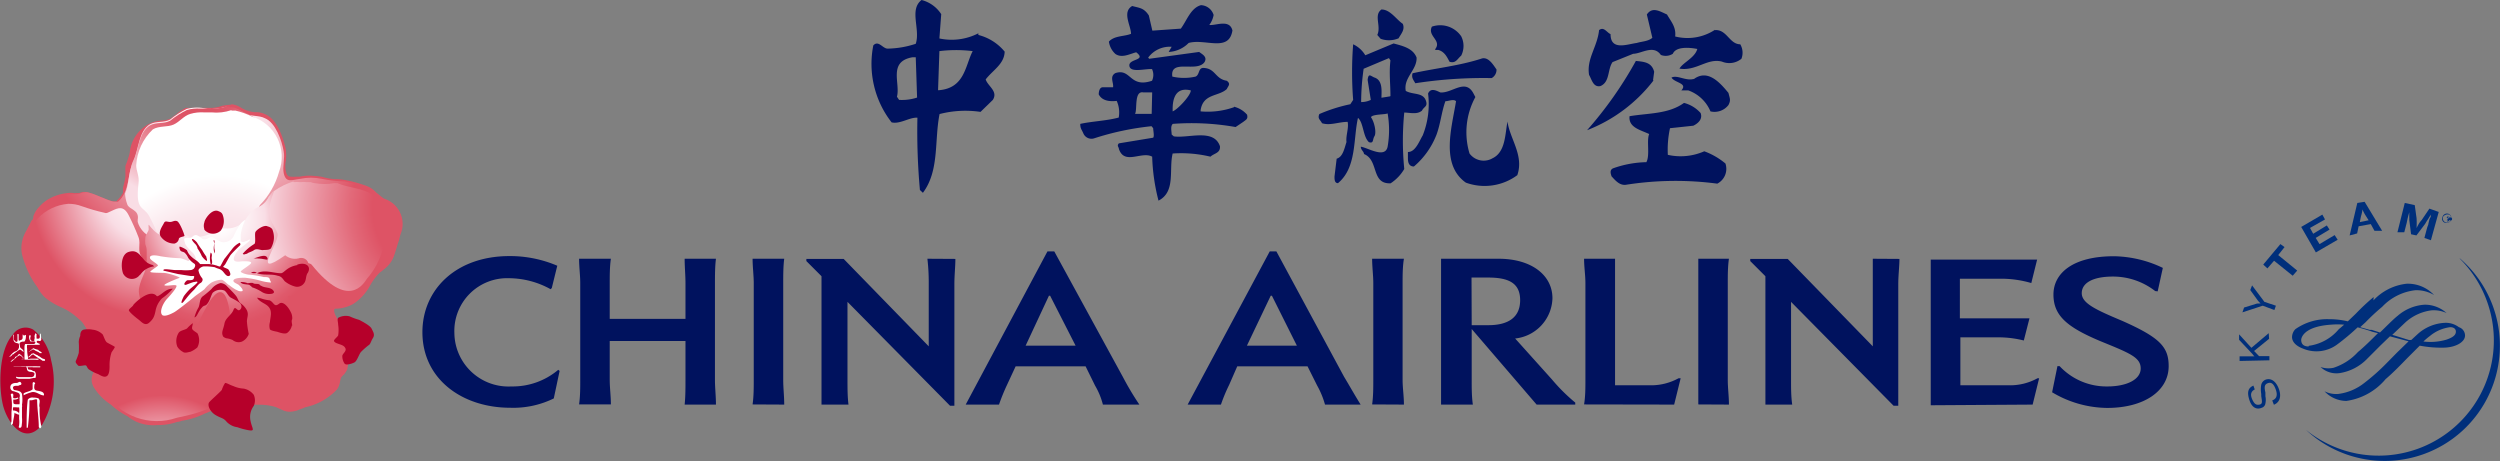 <svg xmlns="http://www.w3.org/2000/svg" xmlns:xlink="http://www.w3.org/1999/xlink" viewBox="0 0 150.15 27.7"><rect x="0" y="0" width="150.15" height="27.7" fill="#808080" stroke="none"/><defs><style>.cls-1{fill:none;}.cls-2{fill:#002f7b;}.cls-3{fill:#b6002a;}.cls-4{fill:#fff;}.cls-5{fill:#00125e;}.cls-6{fill:#de5365;}.cls-7{clip-path:url(#clip-path);}.cls-8{fill:url(#未命名漸層);}.cls-9{clip-path:url(#clip-path-2);}.cls-10{fill:url(#未命名漸層_2);}.cls-11{clip-path:url(#clip-path-3);}.cls-12{fill:url(#未命名漸層_3);}.cls-13{clip-path:url(#clip-path-4);}.cls-14{fill:url(#未命名漸層_4);}.cls-15{clip-path:url(#clip-path-5);}.cls-16{fill:url(#未命名漸層_5);}.cls-17{clip-path:url(#clip-path-6);}.cls-18{fill:url(#未命名漸層_6);}.cls-19{clip-path:url(#clip-path-7);}.cls-20{fill:url(#未命名漸層_7);}</style><clipPath id="clip-path"><path class="cls-1" d="M13.59,6.41a3.18,3.18,0,0,1-1.14.13,2.46,2.46,0,0,0-1.23,0,5.18,5.18,0,0,0-1,.64c-.39.21-.82.07-1.21.28-.7.42-.67,1.51-1,2.17s-.21,1.9-.92,2.48a.24.24,0,0,1-.1,0H6.87c-.32,0-1.28-.55-1.71-.57-.22,0-.33.1-.54.12H4.09a2.71,2.71,0,0,0-.9.29,2.23,2.23,0,0,0-.73.55,2,2,0,0,0-.41.76c-.35.74-.71,1.06-.56,1.93a6.3,6.3,0,0,0,1.09,2.18c.49.76,1.49.85,2.18,1.5.24.26.54.54.75.8s.84.86.87,1.08A5.11,5.11,0,0,1,6,22.09c-.21.48-.45.61-.16,1.16s1.29,1.09,1.84,1.57c.75.66,1.86.4,2.78.26A4,4,0,0,0,13,24c.4-.38.56-.77,1.2-.58.47.16.65.52,1.17.58a7.77,7.77,0,0,1,1.35.22c.51.22.63.38,1.19.18s1.85-.54,2.31-1.23c.16-.19.14-.47.24-.64a4.47,4.47,0,0,1,.36-.49,3.42,3.42,0,0,0,0-1.4c-.07-.2-.31-.3-.37-.45s0-.46-.07-.67c-.2-.51-.68-1-.33-1.24a3,3,0,0,0,1.14-.25c.74-.42,1-1.31,1.56-1.85.37-.33.65-.46.82-1s.26-.87.4-1.31a1.57,1.57,0,0,0,.06-.28v-.62A1.74,1.74,0,0,0,23,12c-.42-.23-.64-.57-1-.75a11.88,11.88,0,0,0-1.3-.35,8.69,8.69,0,0,1-1.38-.16,3.06,3.06,0,0,0-1.28,0c-.49.05-.86.29-1-.34-.08-.4.08-.9,0-1.3-.11-.66-.5-1.75-1.13-2-.37-.19-.8-.09-1.21-.28a1.47,1.47,0,0,0-.86-.3h-.25"/></clipPath><radialGradient id="未命名漸層" cx="-102.03" cy="2923.64" r="1" gradientTransform="matrix(10.43, 0, 0, -10.43, 1076.57, 30499.44)" gradientUnits="userSpaceOnUse"><stop offset="0" stop-color="#fff"/><stop offset="0.07" stop-color="#fff"/><stop offset="0.26" stop-color="#fcecf0"/><stop offset="0.38" stop-color="#f9dde5"/><stop offset="0.62" stop-color="#eea7b3"/><stop offset="1" stop-color="#de5365"/></radialGradient><clipPath id="clip-path-2"><path class="cls-1" d="M13.79,6.4h-.2a3,3,0,0,1-1.14.12c-.06,0-.33,0-.42,0a2.27,2.27,0,0,0-.81.09,5.18,5.18,0,0,0-1,.64c-.39.21-.82.07-1.21.28-.7.42-.67,1.51-1,2.17S7.78,11,7.51,11.62a2.15,2.15,0,0,0,.13.64c.09.34.75.31.63.94l0,.13c.52,1.72,3.61,1.29,4.49.6.44-.33,1.3-.6,1.66-1s1.27-.71,1.52-1.1a4.48,4.48,0,0,0,.83-2.08,3.4,3.4,0,0,0-2.09-3c-.39-.18-.52-.31-.84-.31h-.08"/></clipPath><radialGradient id="未命名漸層_2" cx="-102.03" cy="2923.64" r="1" gradientTransform="matrix(8.01, 0, 0, -8.01, 829.02, 23423.78)" gradientUnits="userSpaceOnUse"><stop offset="0" stop-color="#de5365"/><stop offset="0.21" stop-color="#de5365"/><stop offset="0.3" stop-color="#e05b6d"/><stop offset="0.43" stop-color="#e47281"/><stop offset="0.6" stop-color="#eb96a3"/><stop offset="0.8" stop-color="#f5c8d2"/><stop offset="0.87" stop-color="#f9dde5"/><stop offset="1" stop-color="#f9dde5"/></radialGradient><clipPath id="clip-path-3"><path class="cls-1" d="M13.88,6.62a2.78,2.78,0,0,1-1.17.13h-.45a2.41,2.41,0,0,0-.83.09c-.4.12-.63.47-1,.64s-.86.06-1.25.29a3.22,3.22,0,0,0-1,2.16c0,.33.2.67.14,1.07-.2,1.73.3,1.33.65,2,.71,1.31.63,1.69.29,1.63.38.44.73,1,.45,1.41A4.88,4.88,0,0,0,13,15.55a7.84,7.84,0,0,0,1.46-1.16,22.92,22.92,0,0,0,1.15-2.07,4.69,4.69,0,0,0,1.15-2A2.54,2.54,0,0,0,15.13,7a4.16,4.16,0,0,0-1-.36,1.18,1.18,0,0,1-.21,0"/></clipPath><radialGradient id="未命名漸層_3" cx="-102.03" cy="2923.64" r="1" gradientTransform="matrix(8.93, 0, 0, -9.98, 924.28, 29198.62)" gradientUnits="userSpaceOnUse"><stop offset="0" stop-color="#de5365"/><stop offset="0.09" stop-color="#df596a"/><stop offset="0.21" stop-color="#e26a7a"/><stop offset="0.34" stop-color="#e88594"/><stop offset="0.48" stop-color="#efacb7"/><stop offset="0.64" stop-color="#f9dce4"/><stop offset="0.64" stop-color="#f9dde5"/><stop offset="0.79" stop-color="#fbe8ed"/><stop offset="1" stop-color="#fff"/></radialGradient><clipPath id="clip-path-4"><path class="cls-1" d="M12.34,17.44c-.73.17-2,0-2.67.44A3.88,3.88,0,0,0,8.3,19.39c-.65.72-1.38,1.38-1.78,1.95a2.32,2.32,0,0,0-.25,2.16,3.67,3.67,0,0,0,4.35,1.59c1.49-.31,3.31-.75,3.49-2.7a6.21,6.21,0,0,0,.07-2.9c-.24-.66-.3-2.1-1.44-2.1a1.51,1.51,0,0,0-.4.05"/></clipPath><radialGradient id="未命名漸層_4" cx="-102.03" cy="2923.64" r="1" gradientTransform="matrix(5.79, 0, 0, -5.79, 600.48, 16957.36)" gradientUnits="userSpaceOnUse"><stop offset="0" stop-color="#fff"/><stop offset="0.28" stop-color="#fbe9ee"/><stop offset="0.41" stop-color="#f9dde5"/><stop offset="0.57" stop-color="#f1b6c1"/><stop offset="1" stop-color="#de5365"/></radialGradient><clipPath id="clip-path-5"><path class="cls-1" d="M1.49,15a5.2,5.2,0,0,0,.88,2.11c.45.89.87.91,1.67,1.35A3.28,3.28,0,0,1,5.53,20c1,1.88,2.05.13,2.92-.56a2.76,2.76,0,0,0,.84-2.49,3.38,3.38,0,0,0-1-1.68l.27.2c-.36-.34-.08-.79-.24-1.22a13.32,13.32,0,0,0-.58-1.3c-.31-.63-.65-.46-1-.3s-.33.17-.46.13a11.64,11.64,0,0,1-1.38-.4,2.24,2.24,0,0,0-.79-.14A2.84,2.84,0,0,0,1.49,15"/></clipPath><radialGradient id="未命名漸層_5" cx="-102.03" cy="2923.64" r="1" gradientTransform="matrix(7.36, 0, 0, -7.82, 760.12, 22874.14)" gradientUnits="userSpaceOnUse"><stop offset="0" stop-color="#fff"/><stop offset="0.07" stop-color="#fff"/><stop offset="0.29" stop-color="#fcecf0"/><stop offset="0.43" stop-color="#f9dde5"/><stop offset="0.65" stop-color="#eea7b3"/><stop offset="1" stop-color="#de5365"/></radialGradient><clipPath id="clip-path-6"><path class="cls-1" d="M17.62,10.9a3.91,3.91,0,0,0-1.14.56c-.33.26-.53.89-.85,1.11-.77.32-.79.51-1.19,1.18s-.78,1.31-1.12,1.88a4.22,4.22,0,0,0,.06.64c.07.4.49,1,.49,1.31v-.14c.33,1.89,4.18,2.44,3.46,1.53-1.81-2.36,1-3.51,1.39-3.07,2.21,2.74,3.12,1.13,3.32.84A4.42,4.42,0,0,0,23,14.91c.7-3.92-1.49-3.35-2.73-3.91h-.2a3.28,3.28,0,0,1-1.17,0,.65.65,0,0,1-.23-.06l-.22,0a1.67,1.67,0,0,0-.39,0,2,2,0,0,0-.42,0"/></clipPath><radialGradient id="未命名漸層_6" cx="-102.03" cy="2923.64" r="1" gradientTransform="matrix(14.88, 0, 0, -14.88, 1545.22, 43515.95)" gradientUnits="userSpaceOnUse"><stop offset="0" stop-color="#de5365"/><stop offset="0.31" stop-color="#de5365"/><stop offset="0.4" stop-color="#e26979"/><stop offset="0.58" stop-color="#eda0ad"/><stop offset="0.76" stop-color="#f9dde5"/><stop offset="1" stop-color="#f9dde5"/></radialGradient><clipPath id="clip-path-7"><path class="cls-1" d="M17.23,18.66h0a0,0,0,0,0,0,0m-.78-7.22-.3.36a1.27,1.27,0,0,1-.54.59,1.51,1.51,0,0,0-.53.36,3.07,3.07,0,0,0-.39.52,1.46,1.46,0,0,1-1.18.45,1.47,1.47,0,0,1-.31,0,2.5,2.5,0,0,1-1.82.5c-.35-.12-.8-.73-1.14-.7s.19.24-.07.52-.67.06-.93-.2-.29-.35-.31-.34,0,.18,0,.28-.18.3-.2.49a1.66,1.66,0,0,0,0,.41,1,1,0,0,1,.08.44c0,.32,0,.22,0,.57,0,.63-.3.89-.45,1.57s.54,1.08-.34,2.4c-.29.44-1.62,1-1.53,1.57.37-.09.57-.49.85-.75a6.59,6.59,0,0,1,3.39-1.37c1.07,0,0,1.14.34,1.37s-.28.82,0,.66.79-1.67,1-2.07,1.8-4.11,1.85,1.75c0,.55.34.82.19,1.34-.07.27-1.07,1.67.55,1.52.22-1.23-.7-2.1-.22-2.7.24-.29,1.15-.36,1.13-.78,0-.9.4-.88.78-.86s.46,0,.56-.17a2.63,2.63,0,0,1,.28-.49s-.05,0-.06-.14c0-.39.32-.39.15-.78.39.1.5-.3.82-.37a2.17,2.17,0,0,1,.88,0c.53.07.81.95.91.9s-.18-.66-.47-.91a7.67,7.67,0,0,1-.67-.86c-.26-.36-.08-.82-.49-1a.5.5,0,0,0-.34,0,.91.91,0,0,1-.79-.19c-2.12,1.49-.33-.74-.46-1.3-.26-.73-.83-.92-.23-2.49a0,0,0,0,0,0,0h0"/></clipPath><radialGradient id="未命名漸層_7" cx="-102.03" cy="2923.64" r="1" gradientTransform="matrix(7.72, 0, 0, -7.72, 800.75, 22583.51)" gradientUnits="userSpaceOnUse"><stop offset="0" stop-color="#fff"/><stop offset="0.09" stop-color="#fff"/><stop offset="0.28" stop-color="#fbe9ee"/><stop offset="0.37" stop-color="#f9dde5"/><stop offset="0.48" stop-color="#f0b1bd"/><stop offset="0.59" stop-color="#e98997"/><stop offset="0.7" stop-color="#e36b7c"/><stop offset="0.79" stop-color="#df596b"/><stop offset="0.85" stop-color="#de5365"/><stop offset="1" stop-color="#de5365"/></radialGradient></defs><g id="圖層_2" data-name="圖層 2"><g id="圖層_1-2" data-name="圖層 1"><path class="cls-2" d="M147.73,15.53h0a6.92,6.92,0,0,1-9.23,10.29h0a6.92,6.92,0,1,0,9.24-10.3"/><path class="cls-2" d="M135.42,23.39c-.23.12-.28.31-.15.6s.25.35.44.31.15-.19.1-.51l0-.13a1.58,1.58,0,0,1,0-.55.44.44,0,0,1,.27-.31c.3-.1.59.07.77.51s.11.84-.28,1l-.1-.26c.27-.1.34-.32.2-.69s-.3-.41-.48-.34-.21.22-.13.55l0,.12v.11a1,1,0,0,1,0,.43.31.31,0,0,1-.22.26c-.3.13-.59,0-.74-.46s-.09-.73.24-.87Z"/><polygon class="cls-2" points="135.22 20.89 136.26 20.01 136.28 20.35 135.38 21.08 135.68 21.39 136.3 21.39 136.3 21.64 134.51 21.68 134.51 21.4 135.21 21.4 135.29 21.4 135.4 21.4 135.34 21.34 135.28 21.26 134.48 20.41 134.48 20.08 135.22 20.89"/><path class="cls-2" d="M136,18.13l.69.23-.09.26-.7-.26-1.22.4.1-.29.78-.24.08,0a.42.42,0,0,1,.13,0l-.15-.16-.47-.65.11-.28Z"/><polygon class="cls-2" points="137.21 14.84 136.83 15.32 137.97 16.25 137.7 16.56 136.58 15.66 136.18 16.12 135.93 15.89 136.96 14.66 137.21 14.84"/><polygon class="cls-2" points="139.64 13.18 138.74 13.69 138.93 14.04 139.75 13.54 139.91 13.79 139.08 14.29 139.31 14.66 140.22 14.12 140.4 14.4 139.09 15.16 138.21 13.63 139.48 12.89 139.64 13.18"/><path class="cls-2" d="M142.07,12.93a2.35,2.35,0,0,1-.18-.35,2.06,2.06,0,0,1-.09.41l-.07.35.53-.11Zm1,.93-.46,0-.22-.4-.73.13-.09.43-.45.12.46-1.95.44-.07Z"/><path class="cls-2" d="M146,14.43l-.39-.14.14-.53a1.63,1.63,0,0,1,.09-.26,2.31,2.31,0,0,1,.06-.27c0-.05.05-.15.09-.2v-.14a3.68,3.68,0,0,1-.24.39l-.1.17-.52.69-.32-.07-.11-.87a1.18,1.18,0,0,0,0-.16c0-.14,0-.21,0-.29v-.19l0,.19a6.23,6.23,0,0,0-.15.62l-.15.58-.41,0,.44-1.76.6.13.11.79a5.86,5.86,0,0,1,0,.59,3,3,0,0,1,.16-.3,1.81,1.81,0,0,1,.15-.19l.46-.68.56.2Z"/><path class="cls-2" d="M145.94,20.18a2.37,2.37,0,0,1,1.22-.53c.15,0,.34.06.34.27s-.19.35-.57.48a3.39,3.39,0,0,1-1.38.11,4.06,4.06,0,0,1,.39-.33m-7.28.63c-.3,0-.45-.14-.45-.4,0,0,0-.79,1.79-.91a4.56,4.56,0,0,1,.79,0l-.21.18-.11.09a2.84,2.84,0,0,1-1.81,1m3.9-2.93a12.84,12.84,0,0,0-1.07,1l-.48.46a4.83,4.83,0,0,0-1.15-.13,3.31,3.31,0,0,0-2,.6.7.7,0,0,0-.2.47c0,.42.48.63.64.69a2.09,2.09,0,0,0,2.11-.27,13.65,13.65,0,0,0,1.19-1,8.76,8.76,0,0,1,.9.27l.32.08c-.39.39-.8.8-1.2,1.13v0a3.43,3.43,0,0,1-1.47.95,1.44,1.44,0,0,1-.78-.05h0a1.38,1.38,0,0,0,1.14.37,2.93,2.93,0,0,0,1.68-.88l.79-.79.56-.54,1.12.3h0l-.71.69-.59.6A12.45,12.45,0,0,1,142,23a3.15,3.15,0,0,1-1.56.66,1.57,1.57,0,0,1-.83-.16h0a1.81,1.81,0,0,0,1.31.58,3.76,3.76,0,0,0,2.36-1.31c.47-.4.93-.88,1.31-1.27l.74-.74a6.83,6.83,0,0,0,1.41.12c.71,0,1.31-.32,1.31-.73a.53.53,0,0,0-.37-.5,1.3,1.3,0,0,0-.85-.26,2.61,2.61,0,0,0-1.64.69l-.37.34-.14,0-1-.31.78-.74a2.88,2.88,0,0,1,1.57-.73,1.86,1.86,0,0,1,.91.16l0,0a1.94,1.94,0,0,0-1.32-.5,2.74,2.74,0,0,0-1.62.67c-.28.22-.65.61-1.06,1l-.5-.16-.12,0-.57-.16.32-.29a12.65,12.65,0,0,1,1-.93,3.24,3.24,0,0,1,2-1,2.07,2.07,0,0,1,1.12.29h0a2.16,2.16,0,0,0-1.64-.68,3.2,3.2,0,0,0-2,1"/><path class="cls-2" d="M147,13.08s.09.08.11,0,0-.07-.06-.07L147,13l-.06.06Zm0,.26,0,0,0-.17,0,0-.07.11,0,0,.15-.28.12.07c.06,0,.09.06.06.14a.08.08,0,0,1-.13,0Zm.18-.11a.24.24,0,0,0-.09-.34.33.33,0,0,0-.36.13.26.26,0,0,0,.12.32.23.23,0,0,0,.33-.11m-.48-.21a.28.28,0,0,1,.38-.17.29.29,0,0,1-.23.53.25.25,0,0,1-.15-.36"/><path class="cls-3" d="M3.07,21.64a5.15,5.15,0,0,1-.54,3.87C1.46,26.83.42,25.36.17,24.3s-.26-3.26.6-4.2A.91.91,0,0,1,2,19.8a3,3,0,0,1,1.07,1.84"/><path class="cls-4" d="M2.07,23.08c0,.11-.08.34.14.38s.46.06.43.29c-.26,0-.46-.27-.76-.19a2.58,2.58,0,0,0-.46.18s0-.07,0-.11c.16-.11.39-.11.54-.25V23c.07-.12.16,0,.15.06"/><path class="cls-4" d="M2.31,23.93c.16.15,0,.34.07.54a4.18,4.18,0,0,0,.1,1.12.13.13,0,0,1-.06.13c-.06,0-.06-.06-.09-.06,0-.54-.09-1.05-.1-1.62,0-.13-.24,0-.33,0s-.09,0-.13,0a12.72,12.72,0,0,1-.1,1.65s0,0-.07,0l0-.06c0-.54,0-1.13.07-1.63A.34.34,0,0,1,2,23.88a1,1,0,0,1,.33.05"/><path class="cls-4" d="M1.15,24.82c0,.13,0,.25,0,.34a1.49,1.49,0,0,1,0,.36c0,.07-.05.13,0,.17h.06c.11,0,.09-.18.11-.28a1.83,1.83,0,0,0,0-.33c0-.23,0-.44,0-.63a.24.24,0,0,0,0-.13,2.09,2.09,0,0,0,0-.66c-.08-.2-.29-.2-.48-.24a.24.24,0,0,1-.06-.13c0-.12.15-.12.25-.12s.05,0,.07,0a.34.34,0,0,1,.14-.05A.08.08,0,0,0,1.27,23c-.08-.15-.17,0-.27,0s-.35,0-.38.23a.26.26,0,0,0,.07.21.21.21,0,0,0,.15.06c.12.06.28.07.33.17s0,.2,0,.21a.33.33,0,0,1,0,.14.75.75,0,0,1,0,.26s-.13,0-.18,0-.14,0-.18-.06A.86.86,0,0,1,.8,24c.11,0,.2,0,.31-.08a0,0,0,0,1,0,0v0h0c-.07-.09-.08,0-.18,0H.86c-.15,0,0-.18-.09-.27a.08.08,0,0,0-.08,0c-.09,0,0,.16,0,.28a3.1,3.1,0,0,1,0,.8c0,.1,0,.28,0,.39s0,.15,0,.18-.07.16,0,.23l.09-.1c0-.16.06-.34.08-.54s0-.06.06-.06.12.07.2.07,0-.09,0-.11S1,24.68.86,24.66s-.09,0-.08,0a1.48,1.48,0,0,1,0-.19.7.7,0,0,1,.25,0s.11,0,.12,0a1.16,1.16,0,0,1,0,.33"/><path class="cls-4" d="M2.69,21.67l-.13,0-.13-.09A3.1,3.1,0,0,1,2,21.29c-.1,0-.15.11-.25.17a0,0,0,0,1-.06,0c.05-.07.13-.11.19-.19s.09,0,.12-.06l.18.1c.08,0,.12.09.2.1a.85.85,0,0,0,.21.14s.15,0,.11.11Z"/><path class="cls-4" d="M2.48,20.39a.1.1,0,0,1-.12.09.22.22,0,0,0-.15,0s0,.06,0,.08.11.07.17.09a.13.13,0,0,1,0,.06H2.28c-.11,0-.21,0-.31,0h-.1l-.08,0c-.05,0-.16,0-.16,0a.71.71,0,0,0,0,.24c0,.05,0,.06,0,.09a2.17,2.17,0,0,0,.05.4s0,.06,0,.1.16,0,.2,0h.43a.06.06,0,0,1,0,.06.47.47,0,0,1-.19,0c-.14,0-.25,0-.43,0H1.06s-.05,0-.07,0a0,0,0,0,1,0,0h.26a.47.47,0,0,0,.22,0,.11.11,0,0,0,0-.07c0-.13,0-.24,0-.36s0-.18,0-.26,0-.21.05-.25l.21,0H2a.11.11,0,0,0,.12-.07.06.06,0,0,0-.06-.08c-.06,0-.06,0-.12,0s-.08,0-.11,0a.46.46,0,0,1-.07-.37s0,0,.06,0,0,.11,0,.16a.16.16,0,0,0,.1.18.14.14,0,0,0,.11,0c.07,0,0-.1.06-.17A.34.34,0,0,1,2.15,20s0,.06.05.06v0a1.26,1.26,0,0,0,0,.28s0,0,.07,0,.11,0,.12-.1,0-.2.06-.21,0,0,0,0Z"/><path class="cls-4" d="M2.47,21.21l-.08,0c-.06-.08-.24-.12-.31-.18S2,21,1.92,21a.15.15,0,0,1-.13.08s0,0-.07.05a.07.07,0,0,1,0,0s.07,0,.09-.07L2,20.91a1.24,1.24,0,0,0,.29.1c.06.09.16.1.2.15s0,.05,0,.05"/><path class="cls-4" d="M2.13,22.37a.53.53,0,0,1,0,.33s-.09,0-.12,0l-.23.05H1.55l-.38,0a.53.53,0,0,1-.2-.05s0,0,0-.05.07,0,.13,0h.71l.11,0c.12-.05.11-.05.14-.14s0-.13-.1-.16-.22,0-.3-.09,0-.17-.12-.24a1.32,1.32,0,0,1-.29,0H.84S.78,22,.83,22,.91,22,1,22h.42a2.81,2.81,0,0,0,.29,0H2a1.55,1.55,0,0,1,.21,0c.09,0,.13,0,.2,0s0,0,0,0a.05.05,0,0,1,0,.06c-.06,0-.13,0-.22,0s-.13,0-.21,0a.55.55,0,0,0-.18,0,.34.34,0,0,0-.14,0,.22.22,0,0,0,.06.14c.05,0,.15,0,.23.06s.14,0,.16.09"/><path class="cls-4" d="M1.56,20.11c0,.12,0,.3-.1.41a.35.35,0,0,0-.26.06c-.05.09,0,.14,0,.23s.12.14.17.2a.64.64,0,0,1,.06.1.06.06,0,0,1-.06,0h0l0,0S1.25,21,1.2,21s-.21.14-.34.22a.14.14,0,0,1-.11.07l-.06.08a.24.24,0,0,1-.15.06h0s.07-.05.09-.08.16-.2.28-.24.2-.11.23-.25a.47.47,0,0,0,0-.09c0-.06,0-.13-.05-.15a.45.45,0,0,1-.21-.07.46.46,0,0,1-.07-.45h0c.06,0,0,.08,0,.16s0,.17.08.19a.11.11,0,0,0,.1.08s.06,0,.06-.07,0-.18,0-.31a.09.09,0,0,1,0-.08l.07,0c0,.06,0,.13,0,.19s0,.15,0,.17.07.05.1,0a.15.15,0,0,0,.14-.14c0-.06,0-.17,0-.2v0a.12.12,0,0,1,.07.07"/><path class="cls-4" d="M1.37,21.51s0-.05-.05-.08-.11-.11-.18-.08a.21.21,0,0,1-.1.06,4.6,4.6,0,0,1-.35.31s0,0-.06,0l.14-.13s.06,0,.11-.07,0-.08.05-.09.13-.06.18-.14.07,0,.1,0,.11.09.15.14.09.09,0,.11"/><path class="cls-5" d="M129.44,17.48a4.13,4.13,0,0,0-2.53-.87c-1.23,0-1.88.39-1.88,1s.86,1,2.43,1.66c2.25,1,2.79,1.56,2.79,2.72,0,1.49-1.47,2.51-3.7,2.51a6.55,6.55,0,0,1-3.3-.94l.32-1.57h.13a3.85,3.85,0,0,0,2.87,1.22c1.15,0,2-.41,2-1.08s-.66-.92-2.42-1.64c-2-.84-2.82-1.53-2.82-2.8s1.15-2.3,3.63-2.3a7,7,0,0,1,2.94.7l-.31,1.41Zm-7.36,6.82.39-1.58-.1,0a3.43,3.43,0,0,1-1.75.42h-2.88V20.26H120a6.27,6.27,0,0,1,1.55.19l.34-1.33h-4.18V16.74h2.46A6.42,6.42,0,0,1,122,17l.35-1.41h-6.39c0,.48,0,1,0,1.46v5.81c0,.49,0,1,0,1.48Zm-8-8.75c0,.44-.07,1-.07,1.5v7.32h-.28l-6.16-6.24v4.69c0,.49,0,1,.07,1.48h-1.61c0-.51,0-1,0-1.48V16.59l-.91-.91v-.13h2.25l5.11,5.25V17c0-.45,0-1,0-1.46ZM103.84,24.3c0-.51-.07-1-.07-1.48V17c0-.43,0-1,.07-1.46H102c0,.48,0,1,0,1.46v5.81c0,.49,0,1,0,1.48Zm-3.29,0,.39-1.58-.13,0a3.42,3.42,0,0,1-1.72.42H97V17c0-.43,0-1,0-1.46H95.14c0,.48.08,1,.08,1.46v5.81c0,.49,0,1-.08,1.48ZM88.39,19.53h1c1.2,0,1.91-.47,1.91-1.5s-.69-1.36-1.92-1.36h-1ZM86.55,24.3c0-.51,0-1,0-1.48V17c0-.43,0-1,0-1.46H90c2,0,3.24,1,3.24,2.37A2.5,2.5,0,0,1,91,20.33l2.21,2.46a10.83,10.83,0,0,0,1.4,1.39v.12H92.29l-3.9-4.54v3.06c0,.49,0,1,.07,1.48Zm-2.23,0c0-.51-.08-1-.08-1.48V17c0-.43,0-1,.08-1.46H82.41c0,.48.07,1,.07,1.46v5.81c0,.49,0,1-.07,1.48Zm-8-6.54h.07l1.5,3h-3Zm5.4,6.54c-.35-.56-.68-1.15-1-1.68L76.66,15.1h-.4l-4.93,9.2h2a9.9,9.9,0,0,1,.49-1.18L74.31,22h4.22l.58,1.16a5.13,5.13,0,0,1,.47,1.14ZM63,17.76h.07l1.53,3h-3Zm5.43,6.54a17.69,17.69,0,0,1-1-1.68L63.32,15.1h-.41L58,24.3h2a12.21,12.21,0,0,1,.48-1.18L61,22H65.2l.57,1.16a4.33,4.33,0,0,1,.47,1.14ZM57.38,15.55c0,.44-.06,1-.06,1.5v7.32h-.26L50.9,18.13v4.69c0,.49,0,1,.06,1.48H49.34c0-.51,0-1,0-1.48V16.59l-.91-.91v-.13h2.24l5.11,5.25V17a12.35,12.35,0,0,0-.08-1.46ZM47.1,24.3c0-.51-.06-1-.06-1.48V17c0-.43,0-1,.06-1.46H45.2c0,.48.07,1,.07,1.46v5.81c0,.49,0,1-.07,1.48ZM43,24.3c0-.51-.06-1-.06-1.48V17c0-.43,0-1,.06-1.46H41.12c0,.48.05,1,.05,1.46v2.15H36.62V17c0-.43,0-1,.07-1.46H34.78c0,.48.07,1,.07,1.46v5.81c0,.49,0,1-.07,1.48h1.91c0-.51-.07-1-.07-1.48V20.48h4.55v2.34c0,.49,0,1-.05,1.48Zm-9.86-7-.07.07a5.19,5.19,0,0,0-2.49-.66A3.17,3.17,0,0,0,27.29,20a3.25,3.25,0,0,0,3.42,3.21,4.24,4.24,0,0,0,2.82-1l.08.07-.35,1.65a5.52,5.52,0,0,1-2.61.56c-2.88,0-5.28-1.71-5.28-4.54,0-2.54,2-4.57,5.23-4.57a7.21,7.21,0,0,1,2.87.58Z"/><path class="cls-6" d="M13.89,6.26a1.32,1.32,0,0,1,.56.19,1.81,1.81,0,0,0,.89.29,1.2,1.2,0,0,1,.62.14c.7.3,1.08,1.47,1.21,2.11a3.09,3.09,0,0,1,0,.68,1.39,1.39,0,0,0,0,.61c.07.33.21.33.3.33a1.26,1.26,0,0,0,.29,0H18a3,3,0,0,1,.58-.06,6.13,6.13,0,0,1,.76.07,3.47,3.47,0,0,0,.77.14,3.1,3.1,0,0,1,.6.05,7.83,7.83,0,0,1,1.31.36,1.47,1.47,0,0,1,.58.4c.15.11.29.24.46.36a1.59,1.59,0,0,1,1,2.13,3,3,0,0,0-.08.32c-.12.34-.2.66-.32,1a1.74,1.74,0,0,1-.62.81,2,2,0,0,1-.23.18,3.48,3.48,0,0,0-.6.81,3.05,3.05,0,0,1-1,1.08,2.32,2.32,0,0,1-1,.28h-.08c-.15.05,0,.42.15.62l.21.41a2,2,0,0,1,0,.4.61.61,0,0,0,0,.28c0,.05.06.08.11.13a.85.85,0,0,1,.25.36,3.11,3.11,0,0,1,0,1.46,2.1,2.1,0,0,1-.18.28,1,1,0,0,0-.18.19,1.34,1.34,0,0,0-.07.27,1.09,1.09,0,0,1-.17.44,3.66,3.66,0,0,1-1.92,1.08c-.15.08-.31.11-.45.18a1.65,1.65,0,0,1-.48.09,1.06,1.06,0,0,1-.51-.14,2.21,2.21,0,0,1-.29-.13,3.44,3.44,0,0,0-.86-.15c-.14,0-.29,0-.47,0a1.65,1.65,0,0,1-.72-.31s-.05-.05-.08-.07h0a.93.93,0,0,1-.67-.2,3.07,3.07,0,0,1-1.48,1.1,4.65,4.65,0,0,1-1.39.44.93.93,0,0,1-.29.07,3.49,3.49,0,0,1-1.21.19,2.37,2.37,0,0,1-.46,0A2.39,2.39,0,0,1,7.66,25a4.16,4.16,0,0,1-1-.7,3.23,3.23,0,0,1-1-1,.88.88,0,0,1,0-1A2.09,2.09,0,0,0,5.84,22a.33.33,0,0,1,0-.06,4.54,4.54,0,0,0,.39-1,1.69,1.69,0,0,1-.86-.86A5.53,5.53,0,0,0,5,19.44a1,1,0,0,0-.22-.24c-.07-.05-.15-.14-.16-.14a3.67,3.67,0,0,0-1-.63,4,4,0,0,1-.9-.55,2.16,2.16,0,0,1-.46-.61,5.56,5.56,0,0,1-.94-2,2,2,0,0,1,.26-1.41c.08-.15.14-.28.22-.41a1,1,0,0,1,.1-.21C2,13.18,2,13.08,2,13a1.46,1.46,0,0,1,.34-.56,2.3,2.3,0,0,1,.76-.58,2.91,2.91,0,0,1,1-.27,1.21,1.21,0,0,1,.3,0,.38.38,0,0,0,.18,0h0a.73.73,0,0,0,.2,0,.61.61,0,0,1,.34-.06h0c.31,0,1.4.55,1.71.57H7L7.06,12a1.34,1.34,0,0,0,.33-.44s0,0,0-.05h0a.28.28,0,0,1,0-.11s0-.09,0-.14a5.63,5.63,0,0,0,.14-.62,1.25,1.25,0,0,0,0-.19V10.4l0-.05a.25.25,0,0,0,0-.07v0h0a.1.1,0,0,1,0,0v0s0-.05,0-.06,0,0,0,0h0a.15.15,0,0,1,0-.07h0v0a.31.31,0,0,0,0-.07s0,0,0,0h0s0,0,0-.05v0s0,0,0-.06h0s0,0,0,0a5.94,5.94,0,0,0,.26-.78A2.16,2.16,0,0,1,9,7.42a1.81,1.81,0,0,1,.68-.18,1.84,1.84,0,0,0,.53-.1c.14-.09.24-.18.37-.26a2,2,0,0,1,.59-.4s.07,0,.09,0h.18s.05,0,.07,0h.85l.12,0h.22a2.06,2.06,0,0,0,.62-.12,3.5,3.5,0,0,1,.57-.07"/><g class="cls-7"><rect class="cls-8" x="1.34" y="6.4" width="22.67" height="19.08"/></g><g class="cls-9"><rect class="cls-10" x="7.51" y="6.4" width="9.33" height="8.65"/></g><g class="cls-11"><rect class="cls-12" x="8.13" y="6.59" width="9.15" height="9.72"/></g><g class="cls-13"><rect class="cls-14" x="5.99" y="17.39" width="8.52" height="8.2"/></g><g class="cls-15"><rect class="cls-16" x="1.48" y="12.21" width="8" height="9.65"/></g><g class="cls-17"><rect class="cls-18" x="13.32" y="10.86" width="10.36" height="9.03"/></g><g class="cls-19"><rect class="cls-20" x="6.41" y="11.44" width="13.65" height="12.38"/></g><path class="cls-4" d="M9.77,18.94c-.23-.16,0-.71.27-1s.66-.75.54-.8-.54.05-.69,0,.79-.42.89-.45-.66-.29-.94-.3-.87,0-.81-.08.38-.28.45-.35-.43-.31-.47-.45.11-.24.63-.12a9.24,9.24,0,0,0,1.2.12,2.22,2.22,0,0,1,.43.15c.09.06.16-.14.23-.1s.24.14.26,0a.66.66,0,0,0-.23-.42,2.15,2.15,0,0,1-.41-.5c0-.09-.13-.31,0-.34s.24,0,.32,0,.19-.24.39-.17a1.4,1.4,0,0,1,.33.22.34.34,0,0,0,.25,0c.08,0,.23-.18.39-.09s.47.35.72.28a.66.66,0,0,0,.51-.35,4,4,0,0,1,.41-.74c.08-.11.32-.29.28-.21a2.77,2.77,0,0,0-.26.85c0,.28,0,.34,0,.4a.24.24,0,0,0,.28,0c.11,0,.26-.16.27-.08s-.53.43-.69.61-.34.47-.26.61.4.06.57.06.49,0,.45.11-.62.44-.62.51.35.19.55.19a6,6,0,0,1,.83.14c.19,0,.33,0,.36.13s.11.18.05.2a3.08,3.08,0,0,1-.6-.11,5.78,5.78,0,0,0-.94-.18c-.16,0-.6,0-.68.14s.25.23.32.3.34.34.17.37-.3-.08-.37-.1a3,3,0,0,1-.39-.27c-.06,0-.35-.34-.47-.32a1.51,1.51,0,0,0-.59.17,1.79,1.79,0,0,0-.42.4c-.1.09-.48.34-.64.48s-1,.81-1.19.91-.56.29-.73.15"/><path class="cls-3" d="M12.28,13.78a.63.63,0,0,1,0-.44c0-.14.41-.8.81-.67.15.06.25.1.3.28a1,1,0,0,1-.13.9.68.68,0,0,1-1-.07"/><path class="cls-3" d="M10.47,14.63a.35.35,0,0,0,.27-.27c0-.14.34-.14.34-.2s-.28-.82-.45-.88-.26.06-.44.05-.27-.09-.35.08-.36.52-.19.79a1,1,0,0,0,.82.43"/><path class="cls-3" d="M14.82,15.24c-.06,0-.18.09-.24,0a2.85,2.85,0,0,1,.7-.59c.1-.09,0-.57.06-.71s.53-.47.74-.34a.47.47,0,0,1,.27.16,1.27,1.27,0,0,1,.1.59,1.41,1.41,0,0,1-.15.51c-.05.18-.36.14-.5.16s-.37-.12-.54,0-.37.14-.44.24"/><path class="cls-3" d="M12.71,15.87c.07-.11,0-.29,0-.38s.06-.25-.06-.32a1.46,1.46,0,0,0,0,.69s.05,0,.05,0"/><path class="cls-3" d="M8.44,16.48A1.15,1.15,0,0,1,9.26,16s-.08-.09-.11-.09a.89.89,0,0,1-.52-.34c-.28-.32-.44-.58-.9-.44s-.48.89-.34,1.29a.59.59,0,0,0,1,.1"/><path class="cls-3" d="M17.84,15.9c.49-.18.88.07.65.48-.14.18-.08.44-.22.62a.51.51,0,0,1-.58.2,1.66,1.66,0,0,1-.59-.31c-.14-.17-.19-.29-.43-.33-.41-.13-.84,0-1.23-.15.44-.24,1,0,1.43,0,.2,0,.33-.38,1-.49"/><path class="cls-3" d="M15.42,16.39a.26.26,0,0,0-.34,0,.79.79,0,0,0,.34,0"/><path class="cls-3" d="M9.42,17.79C9,17.27,8,18.28,8,18.33s-.23.2-.26.29.44.47.59.58.37.41.63.18.31-.38.38-.7a1.43,1.43,0,0,1,.39-.76,3.52,3.52,0,0,0,.65-.58c-.43,0-.6.31-.91.45"/><path class="cls-3" d="M16.07,15.52c-.09-.35-.7,0-.85,0,.18,0,.43,0,.65.05s.21,0,.2,0"/><path class="cls-3" d="M13.46,17.44c.18.11.24.35.41.44s.37.19.52.31.15.34,0,.43-.26-.3-.37,0-.48.47-.54.82-.22.53-.07.78a.47.47,0,0,0,.2.1,1.21,1.21,0,0,1,.36.1.56.56,0,0,0,.55.1.77.77,0,0,0,.42-.47,5.1,5.1,0,0,1-.11-.74c0-.25.12-.4,0-.67a1.16,1.16,0,0,0-.36-.41c-.14-.1-.18-.3-.28-.44s-.45-.49-.55-.59a.57.57,0,0,0-.39-.2,1,1,0,0,0-.55.36,5.36,5.36,0,0,1-.54.45c-.19.18-.14.45-.24.66a2.29,2.29,0,0,0-.24.59c.12,0,.21-.26.28-.36a1.06,1.06,0,0,1,.17-.23c.07-.1.18-.11.25-.15.23-.22.25-.48.39-.73a.68.68,0,0,1,.68-.15"/><path class="cls-3" d="M17.55,19.56c0-.12-.07-.27,0-.39a.78.78,0,0,0-.11-.47c-.09-.19-.38-.6-.63-.49-.08.05-.18.15-.28.11s-.16-.2-.33-.28a2.46,2.46,0,0,1-.44-.09,1.27,1.27,0,0,0-.32-.07c.11.22.44.33.61.47.35.29.19.65.16,1a.81.81,0,0,0,0,.43c.08.09.38.13.45.15s.42.16.58.07a.74.74,0,0,0,.29-.45"/><path class="cls-3" d="M13.52,23c.11,0,.26.11.5.19a1.74,1.74,0,0,0,.62.15,1,1,0,0,1,.6.37.82.82,0,0,1,0,.67,1.1,1.1,0,0,0-.19.91c.08.42.28.6-.05.56a3.92,3.92,0,0,1-.74-.19,1.09,1.09,0,0,1-.65-.33c-.2-.24-.32-.2-.66-.4s-.53-.62-.37-.79.68-.63.74-.72a1.84,1.84,0,0,1,.2-.42"/><path class="cls-3" d="M20.06,20.47c0-.09.23-.25.25-.33a2,2,0,0,0,0-.63c0-.16-.07-.32,0-.42A.94.94,0,0,1,21,19a3.61,3.61,0,0,0,.57.21c.17.09.66.34.75.53s.21.35.08.56-.14.34-.23.41a4.24,4.24,0,0,0-.5.44c-.13.18-.23.54-.39.62s-.51.19-.59.06a.78.78,0,0,1-.13-.45c0-.13.26-.28.19-.45s-.23-.21-.4-.27-.29-.11-.29-.2"/><path class="cls-3" d="M4.68,21.94c-.09-.1-.17-.18-.12-.28a3.44,3.44,0,0,0,.17-.46,4.84,4.84,0,0,0,0-.66,1,1,0,0,1,.09-.37c0-.09,0-.29.19-.37a1.46,1.46,0,0,1,.55,0,1,1,0,0,1,.61.29c.09.18.15.41.26.48s.44.23.46.26-.06.14-.19.33a2.49,2.49,0,0,0-.12.84c0,.11,0,.47-.15.58s-.34,0-.53-.11a2.33,2.33,0,0,1-.57-.29c-.1-.08-.1-.19-.17-.23s-.39.08-.48,0"/><path class="cls-3" d="M11.85,20a.91.91,0,0,1,0,.87,1.6,1.6,0,0,1-.42.26c-.08,0-.32.11-.45,0a.84.84,0,0,1-.33-.31.93.93,0,0,1,.1-.86c.12-.12.33-.14.48-.23a2.15,2.15,0,0,1,.35-.32c0,.14-.1.3,0,.4s.19.13.27.21"/><path class="cls-3" d="M14.85,17a1,1,0,0,0-.41-.06c.09.16.36.12.53.17a1,1,0,0,1,.18.15,2.35,2.35,0,0,1,.57.27.82.82,0,0,0,.56.12c.08,0,.21-.06.17-.14-.14-.29-.54-.19-.77-.35-.06,0-.06-.08-.17-.1s-.23,0-.3-.05-.24,0-.36,0"/><path class="cls-3" d="M12.88,14.44a1,1,0,0,1,0,.18,1.05,1.05,0,0,0,0,.6.44.44,0,0,0,0-.27,1.06,1.06,0,0,1,0-.29,1.62,1.62,0,0,0-.06-.22"/><path class="cls-3" d="M12.14,16.71c.07.09,0,.24-.1.29s-.17.15-.38.4a4.47,4.47,0,0,0-.5.56c-.07.07-.2.28-.25.23s.1-.33.13-.4a3.36,3.36,0,0,1,.36-.42c.07-.07.48-.37.46-.43s-.15,0-.21,0-.38.13-.46.16-.18,0-.07-.15.17-.12.23-.12.25,0,.28-.09.06-.15,0-.16-.11,0-.16,0l-.77-.12-.81-.19c-.11,0-.11-.1.05-.1s.48.05.59.05.25,0,.36,0a2.69,2.69,0,0,0,.56,0c.08,0,.23-.08.24-.17a.17.17,0,0,0,0-.2,1.32,1.32,0,0,1-.39-.37.85.85,0,0,0-.22-.31c-.07-.05-.2-.05-.25-.13s-.09-.27,0-.22a1.39,1.39,0,0,1,.4.21.9.9,0,0,0,.16.28,1.75,1.75,0,0,0,.34.29,1.16,1.16,0,0,1,.29.26h.45a1.55,1.55,0,0,1,.47.07c.05,0,.24.1.28.07s.23-.44.29-.49l.43-.55a1.29,1.29,0,0,1,.45-.38s.11.08,0,.18-.5.49-.56.58-.24.42-.29.51-.15.15-.13.18.26.11.3.15.19.29.09.37-.21,0-.3-.11-.12-.16-.22-.23-.21-.07-.38-.16a3.17,3.17,0,0,0-.65-.05c-.11,0-.32.12-.33.24a1,1,0,0,0,.24.49"/><path class="cls-3" d="M12.43,15.67c-.06,0-.25-.18-.32-.31a2.62,2.62,0,0,0-.25-.44c0-.08-.07-.2-.12-.25s-.26-.27-.2-.31.29.18.31.24a4.57,4.57,0,0,0,.29.42,3.73,3.73,0,0,0,.25.39c0,.08.1.26,0,.26"/><path class="cls-5" d="M56.34,5.41l.08-2.34a8.2,8.2,0,0,1,2,0c-.45.86-.47,2.24-2.06,2.35M54,6l-.13-.19c.22-.8-.55-2.11.93-2.37H55l.08,2.42A2.93,2.93,0,0,1,54,6M58.76,2a3.51,3.51,0,0,1-2.34.31L56.53.85A2,2,0,0,0,55.35,0c-.76.58-.06,1.76-.35,2.63a5.6,5.6,0,0,1-1.69.29c-.3,0-.55-.53-.86-.19a5.71,5.71,0,0,0,1.1,4.62c.51.12,1.09-.32,1.55-.28a39.17,39.17,0,0,0,.15,4.34l.18.17c1-1.34.68-3.12,1-4.73a6.19,6.19,0,0,1,2.46-.13L59.63,6c.33-.52-.3-.82-.43-1.23.43-.56,1.12-.92,1.14-1.67a3,3,0,0,0-1.58-1"/><path class="cls-5" d="M70.43,6.69c0-.25-.08-1.55,1.09-1.26,0,.3-.78,1.14-1.09,1.26m-1.26.15-1,0c.15-.26-.07-1.4.5-1.29l.53,0Zm4.94-.4a4.76,4.76,0,0,1-2,.25V6.61c.16-1,1.07-.8,1.57-1.26.1-.21.25-.31,0-.5-.71-.11-.67-.75-1.41-.77-.31,0-.21.4-.46.52a3.14,3.14,0,0,1-1.4,0c-.15-1.1,1.49-.21,1.94-.88.17-.31-.14-.46-.33-.6l-3,.41-.06-.07a1.61,1.61,0,0,1,1.41-.65l-.18.31a1.8,1.8,0,0,0,1.2-.54c1-.28,2.42.58,2.63-.75-.17-.7-1-.28-1.39-.33a1.41,1.41,0,0,0,.26-.6.83.83,0,0,0-.76-.59c-.62.17-.85.93-1.21,1.41l-1.71.12L69,.93c-.3-.47-.58-.45-1-.57-.62.36-.08,1.17-.07,1.67-.4.17-1,.1-1.33.47a1.24,1.24,0,0,0,.39.74c.39.27.86,0,1.25-.1.66.51-.46.37-.41.81s.93.17,1.36.2a.82.82,0,0,1,0,.7c-1.36.46-1.25-.77-2.2-.46-.37.21-.09.59-.14.85l-.61,0c-.21,0-.25.28-.25.43.2.38.63.44,1.08.39a1.69,1.69,0,0,1,.12,1c-.75.2-1.57.22-2.31.38,0,.29.09.34.19.58a.53.53,0,0,0,.67.28,16.62,16.62,0,0,1,3.42-.72l.1.12c0,.15.08.47,0,.57l-2.06.34c-.14.15,0,.22,0,.33.33,1,1.37.12,2,.47a11.84,11.84,0,0,0,.38,2.64c1.05-.54.61-1.86.85-2.83a7.56,7.56,0,0,1,2.27.19c.22-.21.61-.21.57-.63-.37-1.08-1.9-.46-2.77-.59l-.13-.11c0-.19-.09-.5.07-.64a15.15,15.15,0,0,1,3.77.19l.46-.31c.18-.14.29-.17.23-.43a1.53,1.53,0,0,0-.78-.48"/><path class="cls-5" d="M103,1.79a3,3,0,0,1-2.39.4c.07-.56-.25-.9-.49-1.32-.45-.2-.88-.48-1.21,0l.33,1.4c-.25.22-.66.22-.93.31-.57.07-1.58.49-1.58-.53-.23-.1-.4-.47-.69-.24-.1,1-.76,1.72-.6,2.69.16.27.25.76.68.67.58-.24.42-1,.73-1.44l1.24-.5c.49,0,1.22-.57,1.66.07a.8.8,0,0,0,.72-.07c.19-.45,1-.38,1.47-.29-.14.53-.87.82-1.07,1.18,1,.17,1.67-.65,2.55-.42a1.15,1.15,0,0,0,1.17-.17,1,1,0,0,0-.07-.87c-.65,0-.81-.91-1.52-.85"/><path class="cls-5" d="M82.92,2.33A1.47,1.47,0,0,0,84,2.3c.14-.26.4-.52.25-.87-.4-.27-.75-.86-1.28-.86-.48.34,0,1-.25,1.53Z"/><path class="cls-5" d="M86.2,3h.19c.37.11.51.41.67.71.37.11.45-.15.7-.37a1.28,1.28,0,0,0,0-1.16A1.53,1.53,0,0,0,86,1.6c-.29.57.61.82.2,1.35"/><path class="cls-5" d="M83.47,5.79l-.5.08c0-.37.1-1.06-.44-1.22-.22-.1-.34-.27-.39.15L82.33,6a1.31,1.31,0,0,1-.58.13,14.69,14.69,0,0,1,.15-2l1.52-.64.09.14c-.09.74,0,1.39,0,2.14m1.89.88c.12-.25.35-.24.25-.57-.16-.55-.78-.37-1.22-.62-.15-.8.68-1.25.65-2-.21-.56-.83-.7-1.38-.85L82,3.32a1.67,1.67,0,0,0-.73-.66,21.81,21.81,0,0,0,0,3.34l-.17.26a9.6,9.6,0,0,0-1.86.59c-.12.28.05.33.16.55.48.16,1-.08,1.54-.08.08.37-.12.84-.07,1.21-.13.4-.22.9-.59,1l-.13,1.07c0,.17,0,.4.21.4,1.13-.94.91-2.65,1.2-3.92.34.29.29,1.12.66,1.46.3.09.2-.15.33-.36s0-.85-.21-1.14c.08-.19.87-.15,1-.23a5.8,5.8,0,0,1,0,2c-.15.73-1.17.07-1.61,0,0,.2.19.29.19.44.91.37.41,1.81,1.6,1.76a2.6,2.6,0,0,0,.82-.86,17.42,17.42,0,0,1,0-3.39c.29,0,.72.12,1-.07"/><path class="cls-5" d="M85,5a27,27,0,0,1,4.59-.31.57.57,0,0,0,.29-.52c-.17-.23-.46-.76-.87-.66-1.34.44-2.81.59-4.17.89-.09.28.08.43.16.6"/><path class="cls-5" d="M99.28,4.83l.07-.52c-.15-.57-.6-.6-1.1-.65a23.24,23.24,0,0,1-2.93,4.16,9.25,9.25,0,0,0,4-3"/><path class="cls-5" d="M101.73,4.74c-.48.14-1-.26-1.34-.08.19.32,1,.33.59.77l.42,0a2.26,2.26,0,0,1,1.33,1.26,1.06,1.06,0,0,0,1.08-.38c.15-.29.09-.38,0-.73-.51-.62-1.25-1.46-2.09-.82"/><path class="cls-5" d="M89.58,9.54a1.06,1.06,0,0,1-1.32-.32,4.43,4.43,0,0,1,.35-3.39l-.11-.21c-.49-.94-1.29,0-2-.07-.27-.13-.58-.28-.73.07a5.07,5.07,0,0,1-.32,2.51c-.22.37-.44,1-.89,1v.38c0,.26.07.49.36.49a4.78,4.78,0,0,0,1.36-1.92c.24-.66.3-1.36.53-2,.18,0,.5-.15.64,0-.26,1.6-.94,3.81.59,4.89a3.3,3.3,0,0,0,3.09-.45c.41-1.19-.45-2.18-.59-3.22-.15.76-.11,1.86-.93,2.22"/><path class="cls-5" d="M102.35,9.09a3.52,3.52,0,0,1-2.18.21,6.08,6.08,0,0,1,.13-1.6l1.4-.15c.31-.15.57-.41.44-.76a2,2,0,0,0-1-.61c-.93.68-2.17.61-3.27.8-.07.68.65.82,1.18,1.07-.17.39.06,1.28-.17,1.69a6.29,6.29,0,0,0-2,.37c-.21.1-.15.3-.09.48.23.25.48.55.85.51a19.15,19.15,0,0,1,5.5-.07,1,1,0,0,0,.49-1.21,4.32,4.32,0,0,0-1.26-.73"/></g></g></svg>